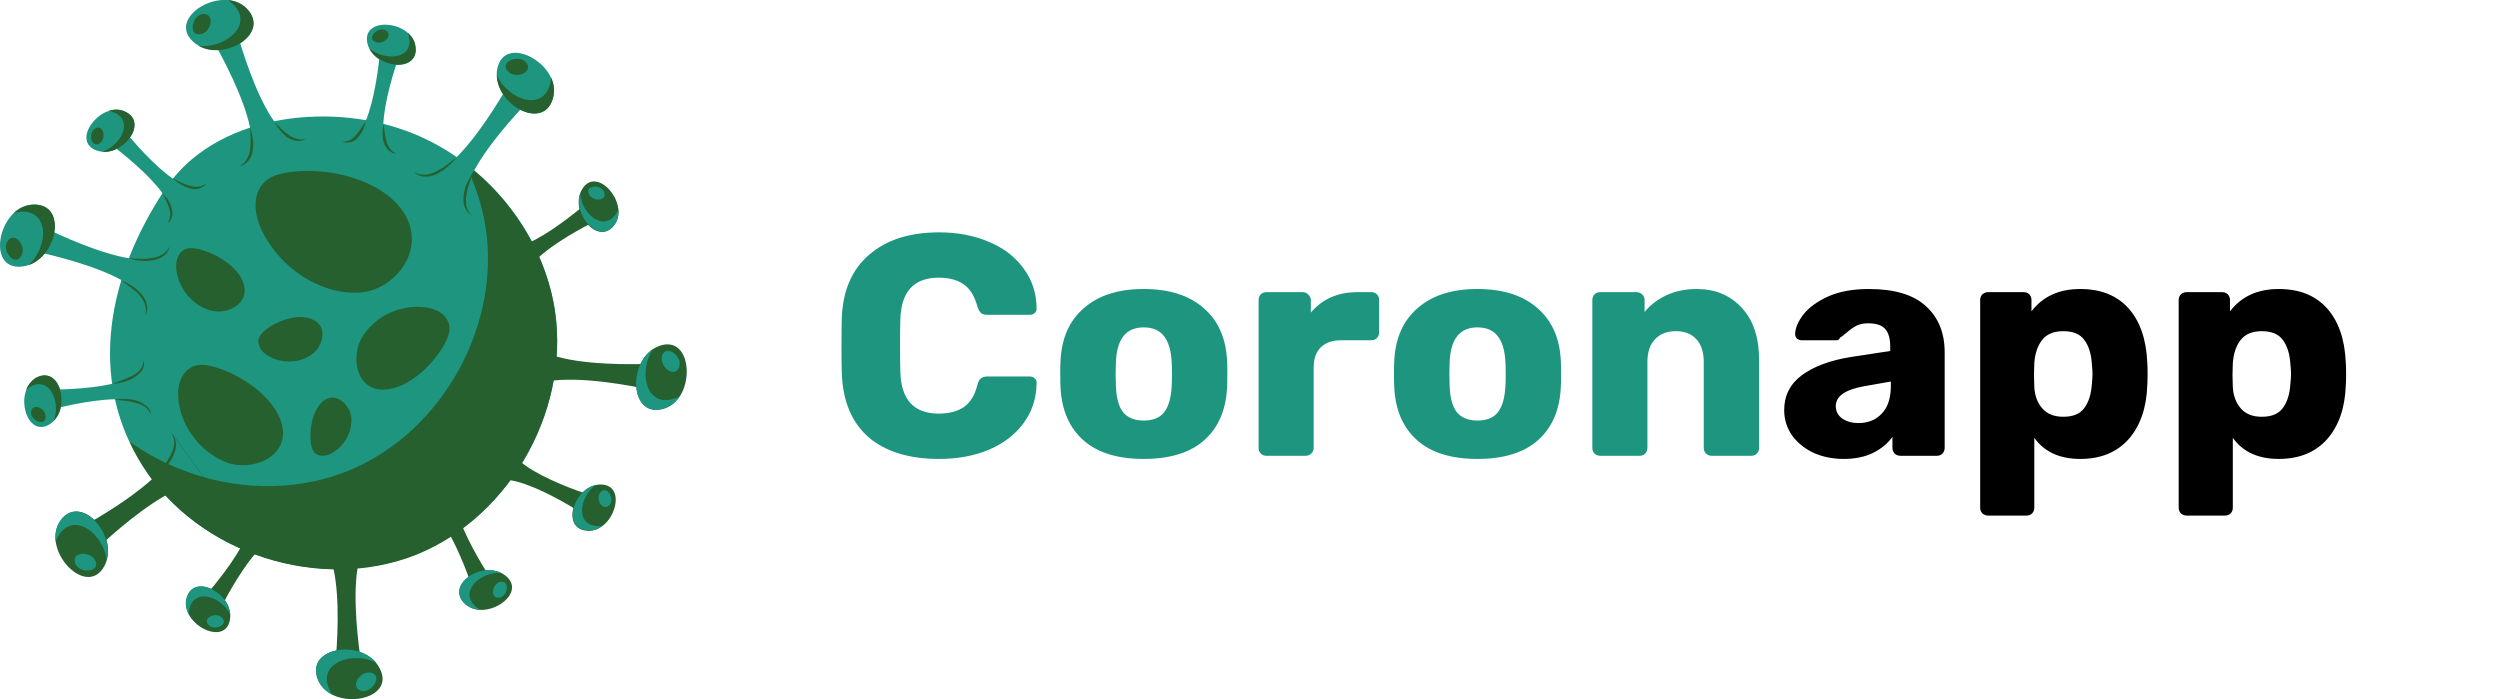 <svg width="143" height="40" viewBox="0 0 143 40" fill="none" xmlns="http://www.w3.org/2000/svg">
<g clip-path="url(#clip0_3_301)">
<path d="M8.169 26.667C11.352 31.675 18.297 33.901 23.817 31.697C29.338 29.494 32.81 23.083 31.653 17.251C30.785 12.844 27.446 9.015 23.216 7.479C18.653 5.81 12.22 6.589 9.416 10.863C6.255 15.626 4.919 21.569 8.169 26.667Z" fill="#1D957F"/>
<path d="M31.653 17.273C31.029 14.135 29.16 11.286 26.6 9.349C27.09 10.351 27.468 11.419 27.691 12.51C28.848 18.342 25.376 24.752 19.855 26.956C15.782 28.581 10.952 27.802 7.412 25.264C7.635 25.754 7.902 26.221 8.191 26.689C11.374 31.697 18.319 33.923 23.84 31.72C29.316 29.494 32.788 23.105 31.653 17.273Z" fill="#25602E"/>
<path d="M23.684 9.839C25.687 11.352 29.494 4.118 29.494 4.118L30.851 5.142C30.851 5.142 24.975 10.818 27.001 12.332" fill="#1D957F"/>
<path d="M31.653 5.52C32.076 3.673 28.87 1.892 28.447 3.918C28.047 5.876 31.163 7.657 31.653 5.52Z" fill="#1D957F"/>
<path d="M30.117 3.606C29.761 3.094 28.603 3.472 29.004 4.029C29.405 4.563 30.517 4.185 30.117 3.606Z" fill="#25602E"/>
<path d="M31.519 4.43C31.519 4.541 31.497 4.652 31.475 4.763C31.074 6.455 29.048 5.676 28.425 4.318C28.47 6.099 31.208 7.524 31.653 5.52C31.742 5.142 31.675 4.763 31.519 4.43Z" fill="#25602E"/>
<path d="M30.161 18.854C29.939 21.369 38.086 20.768 38.086 20.768L37.93 22.46C37.93 22.46 30.006 20.479 29.783 22.994" fill="#25602E"/>
<path d="M38.041 23.35C39.822 22.749 39.666 19.076 37.707 19.788C35.837 20.479 35.971 24.062 38.041 23.35Z" fill="#25602E"/>
<path d="M38.843 21.013C39.087 20.434 38.153 19.677 37.885 20.3C37.663 20.924 38.553 21.681 38.843 21.013Z" fill="#1D957F"/>
<path d="M38.887 22.66C38.798 22.727 38.687 22.771 38.575 22.794C36.928 23.35 36.505 21.213 37.351 19.967C35.86 20.946 36.105 24.018 38.041 23.35C38.397 23.216 38.687 22.972 38.887 22.66Z" fill="#1D957F"/>
<path d="M26.511 27.49C24.73 28.336 28.403 33.589 28.403 33.589L27.201 34.168C27.201 34.168 25.353 28.047 23.573 28.915" fill="#25602E"/>
<path d="M26.667 34.591C27.802 35.548 30.184 33.968 28.937 32.944C27.713 31.942 25.353 33.478 26.667 34.591Z" fill="#25602E"/>
<path d="M28.559 34.19C29.048 34.124 29.182 33.189 28.648 33.278C28.136 33.344 28.002 34.257 28.559 34.19Z" fill="#1D957F"/>
<path d="M27.468 34.88C27.401 34.836 27.312 34.791 27.245 34.724C26.199 33.856 27.468 32.699 28.648 32.766C27.379 32.142 25.42 33.545 26.644 34.591C26.889 34.769 27.179 34.858 27.468 34.88Z" fill="#1D957F"/>
<path d="M21.792 30.629C19.277 30.696 20.79 38.731 20.79 38.731L19.099 38.776C19.099 38.776 20.145 30.673 17.629 30.762" fill="#25602E"/>
<path d="M18.23 38.976C19.054 40.69 22.682 40.089 21.725 38.242C20.835 36.461 17.296 36.995 18.23 38.976Z" fill="#25602E"/>
<path d="M19.032 39.755C18.965 39.666 18.898 39.577 18.854 39.466C18.097 37.908 20.189 37.218 21.525 37.908C20.367 36.528 17.362 37.129 18.23 38.976C18.409 39.332 18.698 39.577 19.032 39.755Z" fill="#1D957F"/>
<path d="M13.712 9.505C16.049 8.548 11.753 1.58 11.753 1.58L13.311 0.935C13.311 0.935 15.225 8.881 17.54 7.902" fill="#1D957F"/>
<path d="M14.068 0.445C12.688 -0.868 9.527 0.979 11.041 2.382C12.532 3.74 15.648 1.959 14.068 0.445Z" fill="#1D957F"/>
<path d="M11.619 0.801C10.996 0.846 10.751 2.026 11.419 1.959C12.087 1.914 12.332 0.757 11.619 0.801Z" fill="#25602E"/>
<path d="M13.044 0C13.133 0.067 13.222 0.134 13.311 0.223C14.58 1.425 12.866 2.782 11.374 2.627C12.933 3.495 15.537 1.87 14.068 0.445C13.778 0.178 13.422 0.045 13.044 0Z" fill="#25602E"/>
<path d="M8.325 18.008C9.171 15.626 1.135 14.201 1.135 14.201L1.692 12.599C1.692 12.599 8.904 16.472 9.705 14.068" fill="#1D957F"/>
<path d="M1.803 11.708C-0.089 11.864 -0.824 15.47 1.247 15.248C3.228 15.047 3.984 11.53 1.803 11.708Z" fill="#1D957F"/>
<path d="M0.445 13.778C0.067 14.268 0.779 15.248 1.18 14.691C1.58 14.157 0.89 13.2 0.445 13.778Z" fill="#25602E"/>
<path d="M0.801 12.176C0.913 12.154 1.024 12.131 1.135 12.109C2.871 11.976 2.76 14.135 1.647 15.159C3.339 14.58 3.851 11.553 1.825 11.708C1.402 11.753 1.068 11.931 0.801 12.176Z" fill="#25602E"/>
<path d="M12.265 28.136C10.796 26.088 5.031 31.875 5.031 31.875L4.029 30.495C4.029 30.495 11.308 26.778 9.816 24.752" fill="#25602E"/>
<path d="M3.383 29.916C2.426 31.564 4.964 34.212 5.965 32.387C6.923 30.629 4.474 28.024 3.383 29.916Z" fill="#25602E"/>
<path d="M4.296 32.209C4.496 32.81 5.698 32.766 5.476 32.12C5.253 31.497 4.073 31.519 4.296 32.209Z" fill="#1D957F"/>
<path d="M3.183 31.007C3.205 30.896 3.25 30.807 3.317 30.696C4.185 29.182 5.921 30.517 6.099 32.031C6.589 30.317 4.385 28.158 3.361 29.916C3.183 30.25 3.139 30.629 3.183 31.007Z" fill="#1D957F"/>
<path d="M19.566 8.102C21.436 8.525 21.792 2.293 21.792 2.293L23.061 2.56C23.061 2.56 20.79 8.369 22.66 8.77" fill="#1D957F"/>
<path d="M23.751 2.582C23.461 1.157 20.679 0.935 21.013 2.471C21.369 3.984 24.085 4.229 23.751 2.582Z" fill="#1D957F"/>
<path d="M22.059 1.736C21.658 1.491 20.968 2.137 21.436 2.382C21.881 2.627 22.549 2.026 22.059 1.736Z" fill="#25602E"/>
<path d="M23.305 1.87C23.35 1.937 23.372 2.026 23.395 2.115C23.662 3.406 21.992 3.517 21.124 2.76C21.725 3.984 24.062 4.096 23.751 2.582C23.706 2.293 23.528 2.048 23.305 1.87Z" fill="#25602E"/>
<path d="M28.336 13.845C29.382 15.448 33.99 11.241 33.99 11.241L34.702 12.332C34.702 12.332 29.026 14.914 30.095 16.516" fill="#25602E"/>
<path d="M35.192 12.799C35.971 11.575 34.123 9.46 33.3 10.818C32.499 12.131 34.279 14.201 35.192 12.799Z" fill="#25602E"/>
<path d="M34.569 11.018C34.435 10.551 33.523 10.551 33.656 11.041C33.812 11.53 34.724 11.553 34.569 11.018Z" fill="#1D957F"/>
<path d="M35.37 11.976C35.348 12.065 35.303 12.131 35.259 12.198C34.547 13.311 33.278 12.243 33.189 11.085C32.766 12.376 34.368 14.09 35.192 12.777C35.348 12.554 35.392 12.265 35.37 11.976Z" fill="#1D957F"/>
<path d="M16.583 30.762C15.003 29.672 12.354 35.325 12.354 35.325L11.286 34.591C11.286 34.591 15.559 30.05 13.957 28.982" fill="#25602E"/>
<path d="M10.662 34.324C10.395 35.748 12.91 36.995 13.155 35.437C13.4 33.923 10.952 32.677 10.662 34.324Z" fill="#25602E"/>
<path d="M11.909 35.726C12.198 36.105 13.066 35.771 12.732 35.37C12.421 34.969 11.575 35.303 11.909 35.726Z" fill="#1D957F"/>
<path d="M10.796 35.147C10.796 35.058 10.796 34.969 10.818 34.903C11.063 33.589 12.643 34.101 13.155 35.125C13.066 33.767 10.929 32.788 10.64 34.324C10.595 34.613 10.662 34.903 10.796 35.147Z" fill="#1D957F"/>
<path d="M29.204 25.042C28.381 26.778 34.368 28.514 34.368 28.514L33.812 29.694C33.812 29.694 28.67 26.177 27.846 27.913" fill="#25602E"/>
<path d="M33.656 30.362C35.103 30.406 35.949 27.735 34.368 27.713C32.833 27.713 31.987 30.317 33.656 30.362Z" fill="#25602E"/>
<path d="M34.858 28.893C35.192 28.537 34.724 27.757 34.368 28.136C34.012 28.514 34.457 29.293 34.858 28.893Z" fill="#1D957F"/>
<path d="M34.457 30.072C34.368 30.095 34.279 30.095 34.213 30.095C32.877 30.05 33.144 28.425 34.079 27.735C32.743 28.047 32.12 30.295 33.678 30.339C33.946 30.362 34.213 30.25 34.457 30.072Z" fill="#1D957F"/>
<path d="M9.572 12.799C10.907 11.419 5.787 7.858 5.787 7.858L6.678 6.923C6.678 6.923 10.44 11.909 11.775 10.506" fill="#1D957F"/>
<path d="M7.056 6.344C5.698 5.854 4.029 8.102 5.543 8.614C6.989 9.104 8.614 6.923 7.056 6.344Z" fill="#1D957F"/>
<path d="M5.454 7.346C5.031 7.568 5.209 8.481 5.676 8.214C6.099 7.969 5.943 7.078 5.454 7.346Z" fill="#25602E"/>
<path d="M6.21 6.344C6.299 6.344 6.366 6.366 6.455 6.411C7.702 6.856 6.923 8.347 5.832 8.681C7.19 8.815 8.525 6.878 7.056 6.344C6.767 6.233 6.477 6.255 6.21 6.344Z" fill="#25602E"/>
<path d="M8.614 23.728C8.37 21.814 2.382 23.573 2.382 23.573L2.226 22.282C2.226 22.282 8.459 22.482 8.214 20.568" fill="#1D957F"/>
<path d="M2.026 21.658C0.779 22.415 1.514 25.108 2.849 24.263C4.14 23.439 3.45 20.79 2.026 21.658Z" fill="#1D957F"/>
<path d="M1.781 23.528C1.692 23.995 2.515 24.419 2.604 23.907C2.693 23.395 1.892 22.994 1.781 23.528Z" fill="#25602E"/>
<path d="M1.491 22.304C1.558 22.237 1.625 22.192 1.692 22.148C2.827 21.458 3.495 22.994 3.072 24.062C4.029 23.083 3.339 20.835 2.003 21.636C1.758 21.814 1.603 22.037 1.491 22.304Z" fill="#25602E"/>
<path d="M11.352 14.246C11.107 14.201 10.863 14.157 10.618 14.246C10.373 14.335 10.217 14.558 10.128 14.825C10.061 15.07 10.061 15.337 10.106 15.582C10.284 16.539 10.996 17.407 11.909 17.718C12.866 18.075 14.313 17.451 13.934 16.227C13.645 15.248 12.309 14.469 11.352 14.246Z" fill="#25602E"/>
<path d="M25.465 19.61C25.62 19.321 25.732 18.987 25.709 18.676C25.665 18.342 25.442 18.03 25.153 17.852C24.864 17.674 24.508 17.585 24.174 17.563C22.86 17.451 21.525 18.075 20.79 19.165C20.011 20.3 20.323 22.371 22.015 22.282C23.417 22.215 24.864 20.768 25.465 19.61Z" fill="#25602E"/>
<path d="M12.198 20.968C11.82 20.879 11.441 20.812 11.085 20.946C10.707 21.08 10.44 21.413 10.306 21.792C10.172 22.17 10.172 22.571 10.217 22.972C10.417 24.485 11.486 25.843 12.888 26.422C14.357 27.023 16.628 26.155 16.116 24.24C15.671 22.638 13.667 21.369 12.198 20.968Z" fill="#25602E"/>
<path d="M15.181 18.876C15.025 19.009 14.869 19.165 14.802 19.343C14.736 19.544 14.802 19.788 14.914 19.967C15.025 20.145 15.203 20.278 15.403 20.39C16.116 20.79 17.051 20.768 17.741 20.345C18.475 19.9 18.831 18.631 17.83 18.253C17.006 17.919 15.804 18.364 15.181 18.876Z" fill="#25602E"/>
<path d="M17.785 25.376C17.808 25.554 17.874 25.754 17.985 25.888C18.119 26.021 18.319 26.088 18.52 26.066C18.72 26.043 18.898 25.977 19.076 25.865C19.722 25.465 20.122 24.73 20.1 23.973C20.078 23.194 19.232 22.348 18.475 22.949C17.852 23.484 17.674 24.641 17.785 25.376Z" fill="#25602E"/>
<path d="M16.338 9.883C15.849 9.972 15.359 10.128 15.025 10.529C14.669 10.929 14.558 11.553 14.647 12.131C14.736 12.71 14.98 13.267 15.292 13.756C16.472 15.648 18.542 16.828 20.523 16.739C22.593 16.65 24.663 14.112 22.883 11.864C21.391 10.039 18.297 9.527 16.338 9.883Z" fill="#25602E"/>
<path d="M9.549 26.511C10.217 26.823 10.929 27.09 11.642 27.29L9.816 24.775C10.195 25.287 10.017 25.888 9.549 26.511Z" fill="#1D957F"/>
<path d="M27.112 9.772C26.956 10.217 26.756 10.64 26.689 11.085C26.644 11.308 26.644 11.53 26.667 11.753C26.689 11.864 26.733 11.976 26.778 12.065C26.823 12.154 26.912 12.243 27.001 12.332C26.889 12.265 26.8 12.198 26.733 12.109C26.667 12.02 26.6 11.909 26.555 11.775C26.511 11.664 26.511 11.53 26.511 11.419C26.511 11.308 26.511 11.174 26.533 11.063C26.578 10.818 26.644 10.595 26.756 10.395C26.867 10.172 26.978 9.972 27.112 9.772Z" fill="#25602E"/>
<path d="M23.684 9.839C23.884 9.95 24.107 10.017 24.329 9.994C24.552 9.972 24.775 9.905 24.975 9.794C25.175 9.683 25.376 9.572 25.554 9.438C25.732 9.282 25.91 9.149 26.11 9.015C25.954 9.193 25.799 9.371 25.62 9.527C25.442 9.683 25.242 9.816 25.042 9.928C24.819 10.039 24.596 10.106 24.352 10.106C24.218 10.106 24.107 10.084 23.995 10.039C23.862 9.994 23.773 9.928 23.684 9.839Z" fill="#25602E"/>
<path d="M31.653 21.77C31.452 21.814 31.252 21.881 31.074 21.925C30.874 21.992 30.696 22.037 30.517 22.126C30.339 22.215 30.184 22.326 30.05 22.46C29.916 22.593 29.828 22.771 29.783 22.972C29.761 22.771 29.828 22.549 29.961 22.371C30.095 22.192 30.273 22.059 30.451 21.97C30.829 21.836 31.252 21.77 31.653 21.77Z" fill="#25602E"/>
<path d="M30.161 18.854C30.161 19.076 30.228 19.254 30.339 19.432C30.451 19.588 30.607 19.744 30.762 19.855C30.918 19.967 31.119 20.078 31.297 20.167C31.475 20.256 31.675 20.345 31.875 20.434C31.675 20.412 31.452 20.367 31.252 20.278C31.052 20.212 30.851 20.122 30.673 19.989C30.495 19.855 30.339 19.7 30.228 19.499C30.139 19.299 30.117 19.054 30.161 18.854Z" fill="#25602E"/>
<path d="M15.693 6.967C15.96 7.234 16.205 7.524 16.516 7.724C16.672 7.835 16.828 7.902 17.006 7.947C17.184 7.991 17.362 7.991 17.54 7.924C17.384 8.036 17.184 8.08 16.984 8.058C16.784 8.036 16.605 7.947 16.427 7.858C16.116 7.613 15.871 7.301 15.693 6.967Z" fill="#25602E"/>
<path d="M13.712 9.505C13.89 9.393 14.046 9.26 14.135 9.082C14.224 8.904 14.29 8.726 14.313 8.525C14.335 8.325 14.335 8.125 14.335 7.924C14.335 7.724 14.313 7.524 14.313 7.301C14.446 7.702 14.513 8.102 14.469 8.548C14.446 8.748 14.38 8.97 14.246 9.149C14.112 9.327 13.912 9.46 13.712 9.505Z" fill="#25602E"/>
<path d="M7.368 14.78C7.59 14.78 7.813 14.803 8.036 14.803C8.258 14.803 8.481 14.803 8.681 14.758C8.881 14.736 9.104 14.669 9.282 14.558C9.46 14.446 9.616 14.29 9.705 14.09C9.661 14.313 9.527 14.513 9.349 14.647C9.171 14.78 8.926 14.869 8.703 14.892C8.481 14.936 8.258 14.936 8.036 14.914C7.813 14.892 7.59 14.847 7.368 14.78Z" fill="#25602E"/>
<path d="M8.325 18.008C8.37 17.785 8.347 17.563 8.28 17.385C8.214 17.184 8.08 17.006 7.947 16.85C7.813 16.695 7.635 16.561 7.457 16.427C7.279 16.294 7.101 16.16 6.923 16.027C7.123 16.116 7.323 16.205 7.524 16.338C7.724 16.45 7.88 16.605 8.036 16.761C8.191 16.939 8.325 17.117 8.37 17.362C8.459 17.563 8.436 17.808 8.325 18.008Z" fill="#25602E"/>
<path d="M12.265 28.136C12.087 27.936 11.864 27.824 11.619 27.78C11.374 27.735 11.13 27.78 10.885 27.824C10.395 27.936 9.928 28.136 9.46 28.336C9.883 28.047 10.351 27.802 10.863 27.668C11.107 27.624 11.397 27.579 11.664 27.646C11.909 27.735 12.154 27.913 12.265 28.136Z" fill="#25602E"/>
<path d="M21.948 7.123C21.992 7.457 22.015 7.791 22.104 8.08C22.148 8.236 22.215 8.37 22.304 8.503C22.393 8.637 22.526 8.726 22.682 8.792C22.504 8.792 22.348 8.703 22.215 8.592C22.081 8.459 22.015 8.303 21.948 8.147C21.903 7.969 21.881 7.813 21.881 7.635C21.881 7.435 21.903 7.279 21.948 7.123Z" fill="#25602E"/>
<path d="M19.566 8.102C19.722 8.102 19.878 8.08 20.011 8.013C20.145 7.947 20.256 7.835 20.367 7.724C20.568 7.501 20.723 7.212 20.924 6.945C20.879 7.101 20.835 7.257 20.768 7.412C20.701 7.568 20.612 7.702 20.501 7.835C20.39 7.969 20.256 8.08 20.078 8.125C19.9 8.169 19.722 8.169 19.566 8.102Z" fill="#25602E"/>
<path d="M30.829 14.691C30.607 14.98 30.384 15.225 30.206 15.537C30.117 15.693 30.05 15.849 30.028 16.005C30.006 16.16 30.028 16.338 30.095 16.494C29.961 16.361 29.894 16.183 29.916 15.982C29.916 15.782 29.983 15.604 30.072 15.448C30.161 15.292 30.273 15.136 30.406 15.025C30.54 14.892 30.673 14.78 30.829 14.691Z" fill="#25602E"/>
<path d="M28.336 13.845C28.47 13.979 28.625 14.068 28.804 14.112C28.982 14.157 29.16 14.135 29.338 14.112C29.694 14.068 30.05 13.934 30.406 13.823C30.095 14.046 29.738 14.201 29.36 14.268C29.16 14.29 28.959 14.29 28.781 14.224C28.581 14.157 28.425 14.023 28.336 13.845Z" fill="#25602E"/>
<path d="M13.734 31.363C13.89 30.941 14.09 30.562 14.179 30.139C14.224 29.939 14.268 29.716 14.246 29.516C14.224 29.316 14.135 29.115 13.957 28.959C14.157 29.048 14.313 29.271 14.357 29.494C14.402 29.716 14.38 29.961 14.313 30.184C14.201 30.629 14.001 31.007 13.734 31.363Z" fill="#25602E"/>
<path d="M16.583 30.762C16.405 30.673 16.205 30.651 16.004 30.696C15.826 30.74 15.648 30.829 15.47 30.94C15.136 31.163 14.847 31.452 14.535 31.72C14.758 31.363 15.025 31.052 15.381 30.807C15.559 30.696 15.76 30.584 15.982 30.562C16.205 30.54 16.427 30.607 16.583 30.762Z" fill="#25602E"/>
<path d="M25.799 30.673C25.509 30.25 25.22 29.828 24.886 29.449C24.708 29.271 24.53 29.093 24.307 28.982C24.085 28.87 23.84 28.826 23.595 28.915C23.706 28.848 23.84 28.804 23.973 28.804C24.04 28.804 24.107 28.804 24.174 28.826C24.24 28.848 24.307 28.87 24.374 28.893C24.619 29.004 24.819 29.182 24.997 29.382C25.353 29.738 25.598 30.206 25.799 30.673Z" fill="#25602E"/>
<path d="M26.511 27.49C26.311 27.624 26.177 27.846 26.132 28.069C26.088 28.292 26.11 28.537 26.132 28.781C26.199 29.249 26.355 29.716 26.489 30.206C26.244 29.783 26.066 29.316 25.977 28.804C25.932 28.559 25.932 28.292 25.999 28.047C26.088 27.78 26.288 27.557 26.511 27.49Z" fill="#25602E"/>
<path d="M19.099 32.588C19.032 32.387 18.943 32.187 18.876 31.987C18.787 31.786 18.72 31.608 18.609 31.43C18.497 31.252 18.364 31.096 18.208 30.985C18.052 30.874 17.852 30.785 17.629 30.762C17.83 30.718 18.075 30.762 18.253 30.874C18.453 30.985 18.587 31.163 18.72 31.341C18.943 31.72 19.054 32.165 19.099 32.588Z" fill="#25602E"/>
<path d="M21.792 30.629C21.591 30.673 21.391 30.74 21.235 30.874C21.08 31.007 20.968 31.163 20.879 31.341C20.79 31.519 20.701 31.72 20.634 31.898C20.568 32.098 20.501 32.298 20.434 32.499C20.434 32.298 20.456 32.076 20.501 31.875C20.545 31.675 20.612 31.475 20.723 31.274C20.835 31.074 20.968 30.896 21.146 30.785C21.347 30.651 21.591 30.607 21.792 30.629Z" fill="#25602E"/>
<path d="M29.182 27.468C28.915 27.49 28.67 27.49 28.447 27.535C28.336 27.557 28.225 27.602 28.113 27.668C28.002 27.735 27.913 27.824 27.846 27.913C27.869 27.78 27.935 27.668 28.047 27.579C28.158 27.49 28.269 27.424 28.403 27.401C28.536 27.379 28.67 27.357 28.804 27.379C28.937 27.379 29.071 27.424 29.182 27.468Z" fill="#25602E"/>
<path d="M29.204 25.042C29.16 25.175 29.16 25.331 29.182 25.442C29.204 25.576 29.249 25.687 29.338 25.821C29.471 26.066 29.672 26.266 29.85 26.489C29.716 26.422 29.605 26.333 29.494 26.244C29.382 26.155 29.293 26.043 29.204 25.91C29.137 25.776 29.071 25.62 29.071 25.487C29.071 25.309 29.115 25.153 29.204 25.042Z" fill="#25602E"/>
<path d="M9.883 10.217C10.195 10.351 10.506 10.529 10.818 10.618C10.974 10.662 11.13 10.684 11.308 10.684C11.463 10.662 11.619 10.618 11.775 10.506C11.686 10.662 11.508 10.751 11.33 10.796C11.152 10.84 10.952 10.818 10.796 10.751C10.618 10.707 10.462 10.618 10.306 10.529C10.15 10.44 10.017 10.328 9.883 10.217Z" fill="#25602E"/>
<path d="M9.572 12.799C9.661 12.666 9.705 12.51 9.727 12.376C9.75 12.22 9.727 12.087 9.683 11.931C9.594 11.642 9.438 11.352 9.304 11.063C9.416 11.174 9.527 11.308 9.616 11.441C9.705 11.575 9.772 11.731 9.816 11.886C9.861 12.042 9.883 12.22 9.839 12.399C9.794 12.554 9.705 12.688 9.572 12.799Z" fill="#25602E"/>
<path d="M6.411 21.97C6.789 21.814 7.19 21.681 7.546 21.503C7.724 21.413 7.88 21.302 8.013 21.146C8.147 20.991 8.214 20.812 8.214 20.59C8.28 20.79 8.236 21.035 8.102 21.213C7.969 21.391 7.791 21.525 7.613 21.636C7.257 21.836 6.834 21.925 6.411 21.97Z" fill="#25602E"/>
<path d="M8.614 23.728C8.57 23.528 8.436 23.372 8.28 23.261C8.125 23.15 7.947 23.083 7.746 23.038C7.368 22.927 6.967 22.905 6.544 22.86C6.945 22.794 7.368 22.794 7.769 22.905C7.969 22.972 8.169 23.038 8.325 23.194C8.525 23.305 8.637 23.528 8.614 23.728Z" fill="#25602E"/>
<path d="M8.637 27.49C8.993 27.09 9.371 26.689 9.638 26.244C9.772 26.021 9.883 25.776 9.95 25.531C9.994 25.287 9.95 25.02 9.816 24.775C9.994 24.975 10.106 25.264 10.061 25.554C10.039 25.843 9.905 26.088 9.772 26.333C9.482 26.778 9.082 27.156 8.637 27.49Z" fill="#25602E"/>
<path d="M20.657 39.51C21.258 39.688 21.903 38.664 21.258 38.486C20.612 38.308 19.967 39.31 20.657 39.51Z" fill="#1D957F"/>
</g>
<path d="M53.714 26.251C51.998 26.251 50.654 25.837 49.682 25.009C48.722 24.169 48.212 22.957 48.152 21.373C48.14 21.049 48.134 20.521 48.134 19.789C48.134 19.045 48.14 18.505 48.152 18.169C48.212 16.609 48.734 15.409 49.718 14.569C50.702 13.717 52.034 13.291 53.714 13.291C54.77 13.291 55.718 13.471 56.558 13.831C57.398 14.179 58.058 14.683 58.538 15.343C59.03 15.991 59.282 16.753 59.294 17.629V17.665C59.294 17.761 59.252 17.845 59.168 17.917C59.096 17.977 59.012 18.007 58.916 18.007H56.486C56.33 18.007 56.21 17.977 56.126 17.917C56.042 17.845 55.97 17.719 55.91 17.539C55.742 16.927 55.478 16.501 55.118 16.261C54.758 16.009 54.284 15.883 53.696 15.883C52.28 15.883 51.548 16.675 51.5 18.259C51.488 18.583 51.482 19.081 51.482 19.753C51.482 20.425 51.488 20.935 51.5 21.283C51.548 22.867 52.28 23.659 53.696 23.659C54.284 23.659 54.764 23.533 55.136 23.281C55.508 23.017 55.766 22.591 55.91 22.003C55.958 21.823 56.024 21.703 56.108 21.643C56.192 21.571 56.318 21.535 56.486 21.535H58.916C59.024 21.535 59.114 21.571 59.186 21.643C59.27 21.715 59.306 21.805 59.294 21.913C59.282 22.789 59.03 23.557 58.538 24.217C58.058 24.865 57.398 25.369 56.558 25.729C55.718 26.077 54.77 26.251 53.714 26.251ZM65.416 26.251C63.928 26.251 62.782 25.897 61.978 25.189C61.174 24.481 60.736 23.485 60.664 22.201C60.652 22.045 60.646 21.775 60.646 21.391C60.646 21.007 60.652 20.737 60.664 20.581C60.736 19.309 61.186 18.319 62.014 17.611C62.842 16.891 63.976 16.531 65.416 16.531C66.868 16.531 68.008 16.891 68.836 17.611C69.664 18.319 70.114 19.309 70.186 20.581C70.198 20.737 70.204 21.007 70.204 21.391C70.204 21.775 70.198 22.045 70.186 22.201C70.114 23.485 69.676 24.481 68.872 25.189C68.068 25.897 66.916 26.251 65.416 26.251ZM65.416 24.055C65.944 24.055 66.334 23.899 66.586 23.587C66.838 23.263 66.982 22.771 67.018 22.111C67.03 21.991 67.036 21.751 67.036 21.391C67.036 21.031 67.03 20.791 67.018 20.671C66.982 20.023 66.832 19.537 66.568 19.213C66.316 18.889 65.932 18.727 65.416 18.727C64.42 18.727 63.892 19.375 63.832 20.671L63.814 21.391L63.832 22.111C63.856 22.771 63.994 23.263 64.246 23.587C64.51 23.899 64.9 24.055 65.416 24.055ZM72.442 26.071C72.31 26.071 72.202 26.029 72.118 25.945C72.034 25.861 71.992 25.753 71.992 25.621V17.161C71.992 17.029 72.034 16.921 72.118 16.837C72.202 16.753 72.31 16.711 72.442 16.711H74.512C74.644 16.711 74.752 16.759 74.836 16.855C74.932 16.939 74.98 17.041 74.98 17.161V17.881C75.64 17.101 76.528 16.711 77.644 16.711H78.436C78.568 16.711 78.676 16.753 78.76 16.837C78.844 16.921 78.886 17.029 78.886 17.161V19.015C78.886 19.135 78.844 19.243 78.76 19.339C78.676 19.423 78.568 19.465 78.436 19.465H76.69C76.198 19.465 75.814 19.603 75.538 19.879C75.274 20.143 75.142 20.521 75.142 21.013V25.621C75.142 25.753 75.094 25.861 74.998 25.945C74.914 26.029 74.806 26.071 74.674 26.071H72.442ZM84.506 26.251C83.018 26.251 81.872 25.897 81.068 25.189C80.264 24.481 79.826 23.485 79.754 22.201C79.742 22.045 79.736 21.775 79.736 21.391C79.736 21.007 79.742 20.737 79.754 20.581C79.826 19.309 80.276 18.319 81.104 17.611C81.932 16.891 83.066 16.531 84.506 16.531C85.958 16.531 87.098 16.891 87.926 17.611C88.754 18.319 89.204 19.309 89.276 20.581C89.288 20.737 89.294 21.007 89.294 21.391C89.294 21.775 89.288 22.045 89.276 22.201C89.204 23.485 88.766 24.481 87.962 25.189C87.158 25.897 86.006 26.251 84.506 26.251ZM84.506 24.055C85.034 24.055 85.424 23.899 85.676 23.587C85.928 23.263 86.072 22.771 86.108 22.111C86.12 21.991 86.126 21.751 86.126 21.391C86.126 21.031 86.12 20.791 86.108 20.671C86.072 20.023 85.922 19.537 85.658 19.213C85.406 18.889 85.022 18.727 84.506 18.727C83.51 18.727 82.982 19.375 82.922 20.671L82.904 21.391L82.922 22.111C82.946 22.771 83.084 23.263 83.336 23.587C83.6 23.899 83.99 24.055 84.506 24.055ZM91.532 26.071C91.4 26.071 91.292 26.029 91.208 25.945C91.124 25.861 91.082 25.753 91.082 25.621V17.161C91.082 17.029 91.124 16.921 91.208 16.837C91.292 16.753 91.4 16.711 91.532 16.711H93.602C93.734 16.711 93.842 16.753 93.926 16.837C94.022 16.921 94.07 17.029 94.07 17.161V17.845C94.394 17.449 94.808 17.131 95.312 16.891C95.828 16.651 96.41 16.531 97.058 16.531C98.114 16.531 98.972 16.891 99.632 17.611C100.292 18.319 100.622 19.315 100.622 20.599V25.621C100.622 25.741 100.58 25.849 100.496 25.945C100.412 26.029 100.304 26.071 100.172 26.071H97.904C97.784 26.071 97.676 26.029 97.58 25.945C97.496 25.849 97.454 25.741 97.454 25.621V20.707C97.454 20.143 97.316 19.711 97.04 19.411C96.764 19.099 96.368 18.943 95.852 18.943C95.348 18.943 94.952 19.099 94.664 19.411C94.376 19.711 94.232 20.143 94.232 20.707V25.621C94.232 25.741 94.19 25.849 94.106 25.945C94.022 26.029 93.914 26.071 93.782 26.071H91.532Z" fill="#1D957F"/>
<path d="M105.457 26.251C104.821 26.251 104.239 26.131 103.711 25.891C103.195 25.639 102.787 25.303 102.487 24.883C102.199 24.451 102.055 23.977 102.055 23.461C102.055 22.633 102.391 21.967 103.063 21.463C103.747 20.959 104.683 20.611 105.871 20.419L108.121 20.077V19.825C108.121 19.369 108.025 19.033 107.833 18.817C107.641 18.601 107.317 18.493 106.861 18.493C106.585 18.493 106.357 18.541 106.177 18.637C105.997 18.733 105.811 18.865 105.619 19.033C105.451 19.177 105.325 19.273 105.241 19.321C105.205 19.417 105.139 19.465 105.043 19.465H103.081C102.961 19.465 102.859 19.429 102.775 19.357C102.703 19.273 102.673 19.177 102.685 19.069C102.697 18.745 102.853 18.385 103.153 17.989C103.465 17.593 103.933 17.251 104.557 16.963C105.193 16.675 105.973 16.531 106.897 16.531C108.373 16.531 109.465 16.861 110.173 17.521C110.881 18.169 111.235 19.045 111.235 20.149V25.621C111.235 25.741 111.193 25.849 111.109 25.945C111.025 26.029 110.917 26.071 110.785 26.071H108.697C108.577 26.071 108.469 26.029 108.373 25.945C108.289 25.849 108.247 25.741 108.247 25.621V24.991C107.983 25.363 107.611 25.669 107.131 25.909C106.663 26.137 106.105 26.251 105.457 26.251ZM106.303 24.199C106.855 24.199 107.299 24.019 107.635 23.659C107.983 23.299 108.157 22.771 108.157 22.075V21.823L106.627 22.093C105.547 22.285 105.007 22.663 105.007 23.227C105.007 23.527 105.133 23.767 105.385 23.947C105.637 24.115 105.943 24.199 106.303 24.199ZM113.716 29.491C113.596 29.491 113.488 29.449 113.392 29.365C113.308 29.281 113.266 29.173 113.266 29.041V17.161C113.266 17.029 113.308 16.921 113.392 16.837C113.488 16.753 113.596 16.711 113.716 16.711H115.75C115.882 16.711 115.99 16.753 116.074 16.837C116.158 16.921 116.2 17.029 116.2 17.161V17.809C116.848 16.957 117.778 16.531 118.99 16.531C120.166 16.531 121.084 16.897 121.744 17.629C122.404 18.361 122.764 19.393 122.824 20.725C122.836 20.881 122.842 21.103 122.842 21.391C122.842 21.679 122.836 21.901 122.824 22.057C122.776 23.353 122.416 24.379 121.744 25.135C121.072 25.879 120.154 26.251 118.99 26.251C117.814 26.251 116.938 25.849 116.362 25.045V29.041C116.362 29.173 116.32 29.281 116.236 29.365C116.152 29.449 116.044 29.491 115.912 29.491H113.716ZM118.018 23.839C118.582 23.839 118.984 23.671 119.224 23.335C119.476 22.999 119.62 22.537 119.656 21.949C119.68 21.709 119.692 21.523 119.692 21.391C119.692 21.259 119.68 21.073 119.656 20.833C119.62 20.245 119.476 19.783 119.224 19.447C118.984 19.111 118.582 18.943 118.018 18.943C117.466 18.943 117.058 19.117 116.794 19.465C116.542 19.801 116.398 20.239 116.362 20.779L116.344 21.445L116.362 22.129C116.386 22.621 116.536 23.029 116.812 23.353C117.088 23.677 117.49 23.839 118.018 23.839ZM125.071 29.491C124.951 29.491 124.843 29.449 124.747 29.365C124.663 29.281 124.621 29.173 124.621 29.041V17.161C124.621 17.029 124.663 16.921 124.747 16.837C124.843 16.753 124.951 16.711 125.071 16.711H127.105C127.237 16.711 127.345 16.753 127.429 16.837C127.513 16.921 127.555 17.029 127.555 17.161V17.809C128.203 16.957 129.133 16.531 130.345 16.531C131.521 16.531 132.439 16.897 133.099 17.629C133.759 18.361 134.119 19.393 134.179 20.725C134.191 20.881 134.197 21.103 134.197 21.391C134.197 21.679 134.191 21.901 134.179 22.057C134.131 23.353 133.771 24.379 133.099 25.135C132.427 25.879 131.509 26.251 130.345 26.251C129.169 26.251 128.293 25.849 127.717 25.045V29.041C127.717 29.173 127.675 29.281 127.591 29.365C127.507 29.449 127.399 29.491 127.267 29.491H125.071ZM129.373 23.839C129.937 23.839 130.339 23.671 130.579 23.335C130.831 22.999 130.975 22.537 131.011 21.949C131.035 21.709 131.047 21.523 131.047 21.391C131.047 21.259 131.035 21.073 131.011 20.833C130.975 20.245 130.831 19.783 130.579 19.447C130.339 19.111 129.937 18.943 129.373 18.943C128.821 18.943 128.413 19.117 128.149 19.465C127.897 19.801 127.753 20.239 127.717 20.779L127.699 21.445L127.717 22.129C127.741 22.621 127.891 23.029 128.167 23.353C128.443 23.677 128.845 23.839 129.373 23.839Z" fill="black"/>
<defs>
<clipPath id="clip0_3_301">
<rect width="39.288" height="40" fill="white"/>
</clipPath>
</defs>
</svg>
